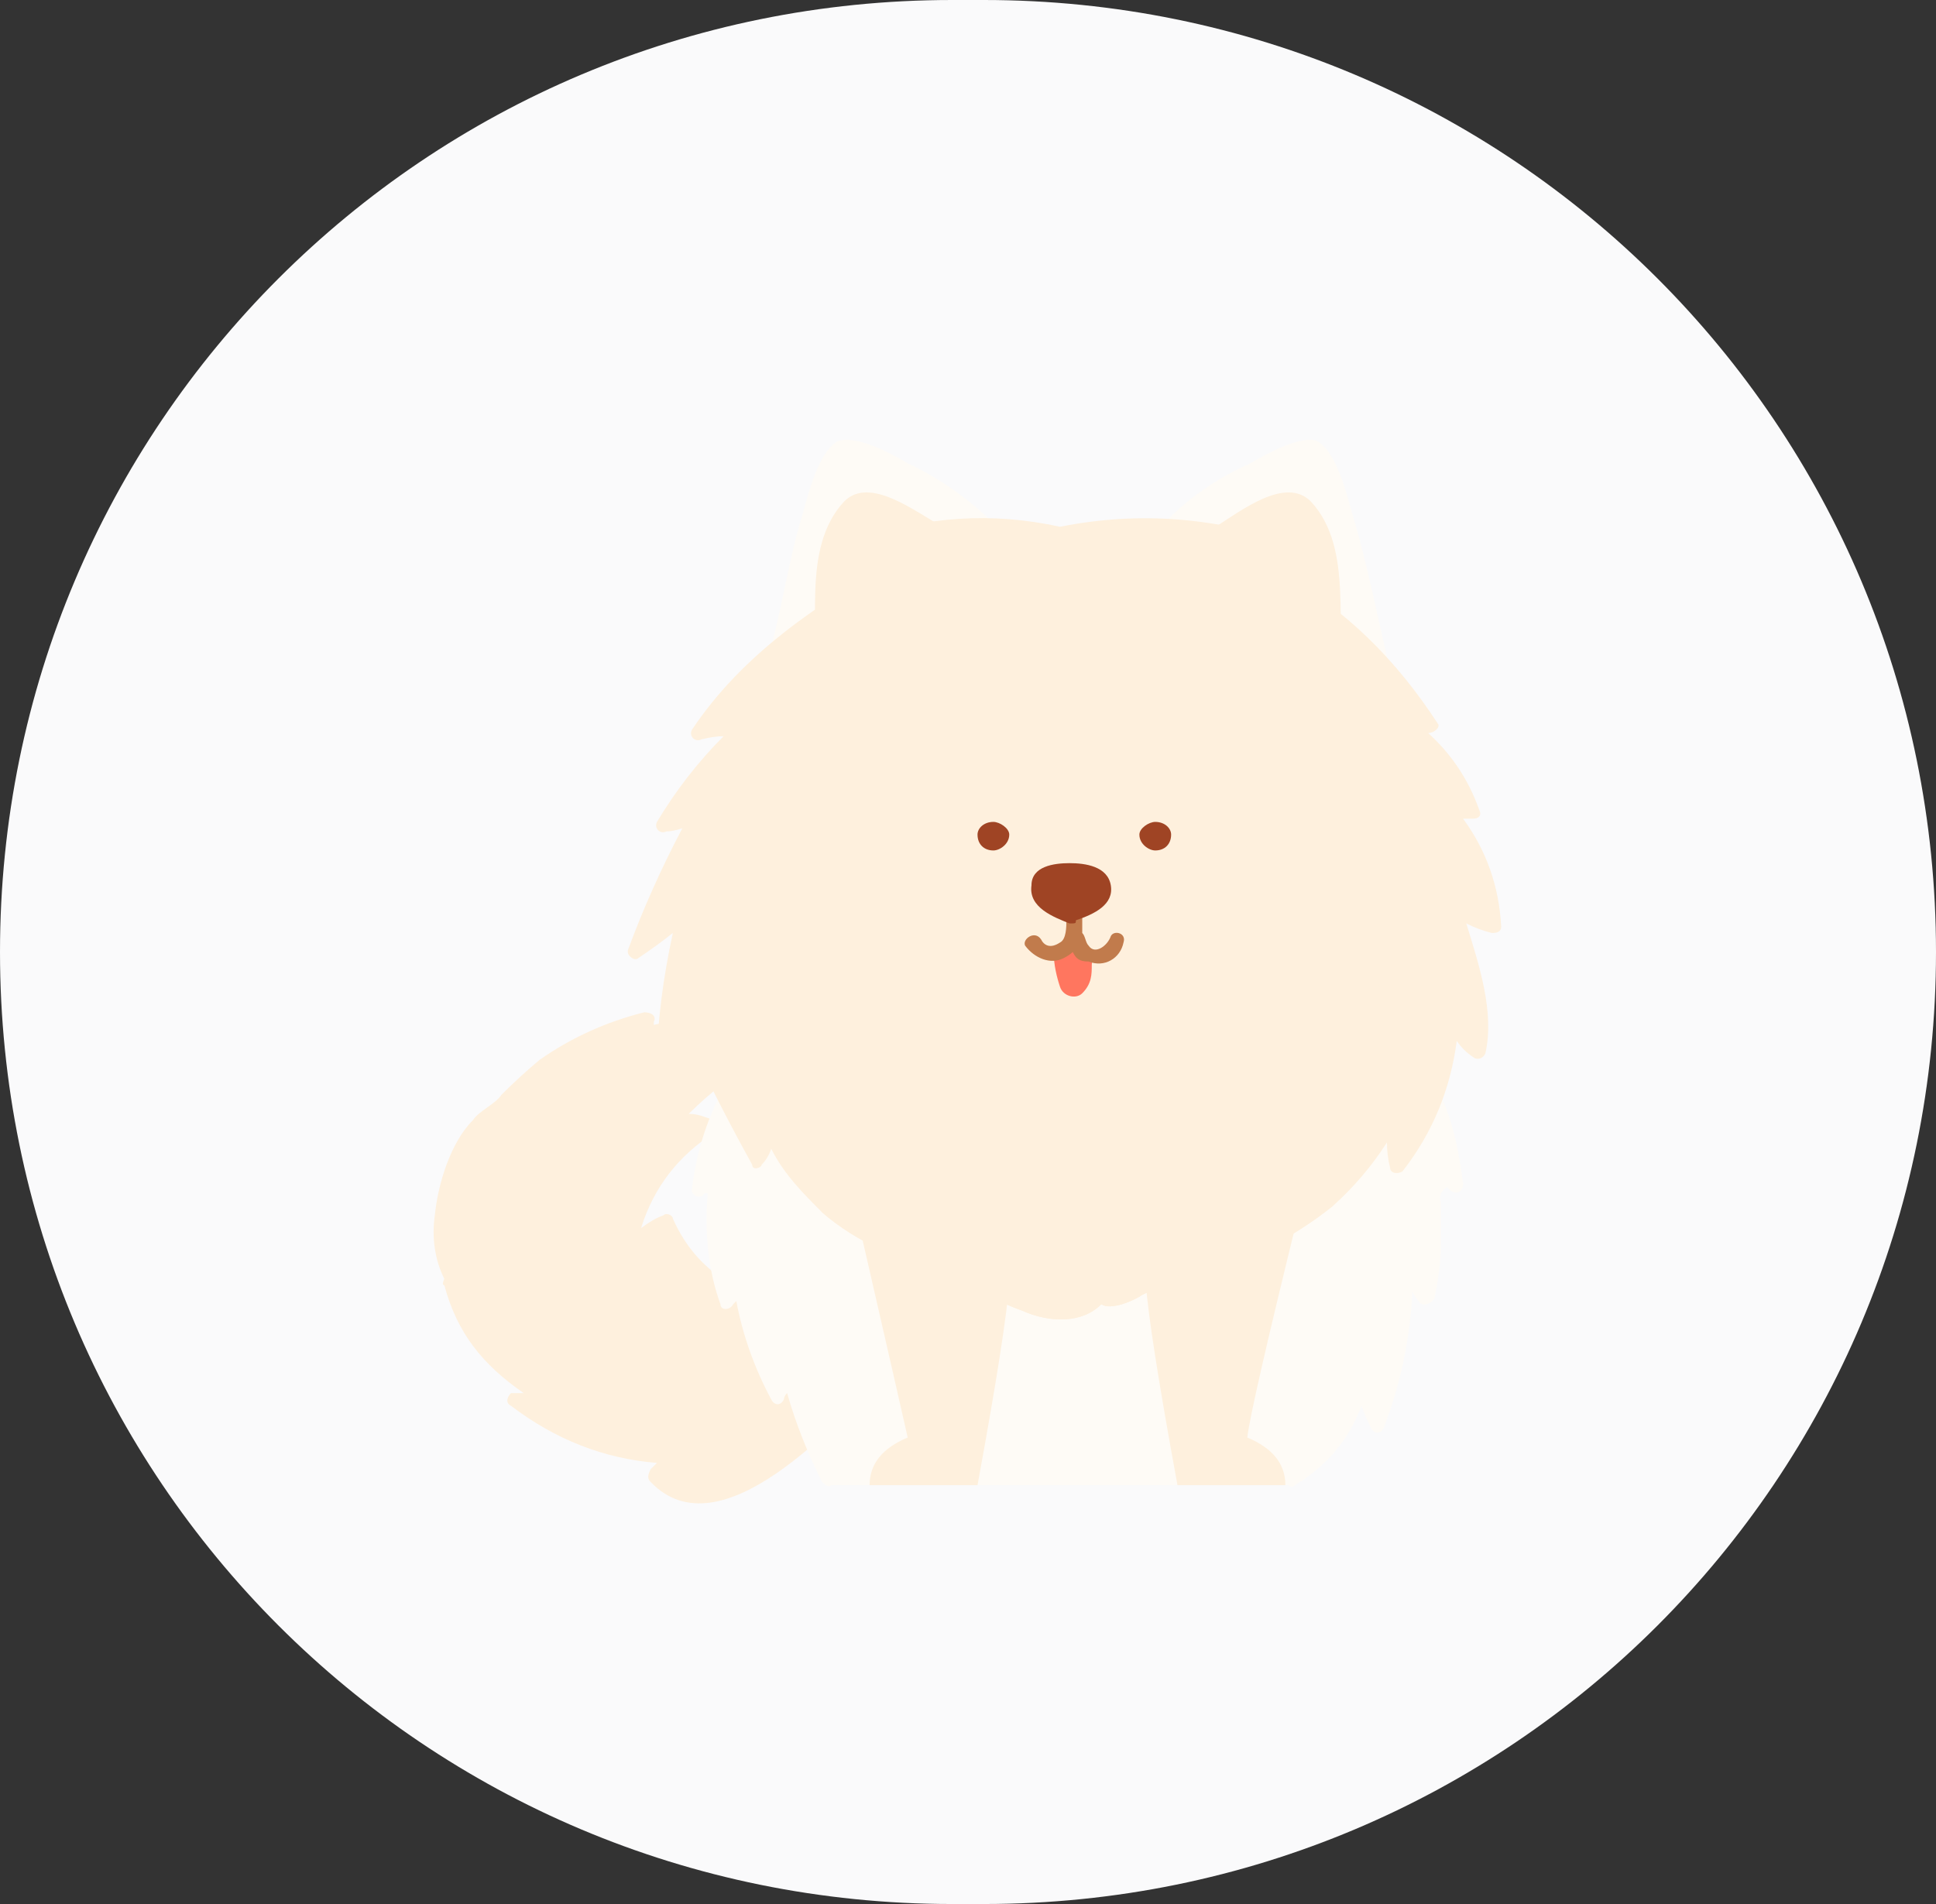 <svg version="1.2" xmlns="http://www.w3.org/2000/svg" viewBox="0 0 61 60" width="61" height="60">
	<rect x="0" y="0" width="61" height="60" fill="#333333" stroke="none"/>
	<title>image</title>
	<style>
		.s0 { fill: #fafafb } 
		.s1 { mix-blend-mode: multiply;fill: #fef0dd } 
		.s2 { mix-blend-mode: multiply;fill: #fefbf6 } 
		.s3 { mix-blend-mode: multiply;fill: #ff765f } 
		.s4 { mix-blend-mode: multiply;fill: #c17b4c } 
		.s5 { mix-blend-mode: multiply;fill: #9f4424 } 
	</style>
	<path id="Layer" class="s0" d="m0 30c0-16.6 13.4-30 30-30h1c16.6 0 30 13.4 30 30c0 16.6-13.4 30-30 30h-1c-16.6 0-30-13.4-30-30z" />
	<g id="Layer">
		<path id="Layer" class="s1" d="m24 33.3c-0.8 0.5-1.6 1.1-2.3 1.8c0.3 0 0.5 0.1 0.8 0.2c0.2 0 0.2 0.3 0 0.4c-1.1 0.7-1.9 1.7-2.3 3q0.4-0.3 0.7-0.4c0.1-0.1 0.3 0 0.3 0.1c0.4 0.9 1 1.6 1.9 2.1c-0.1-0.2 0.1-0.4 0.3-0.3c1 0.5 2.1 0.9 3.1 1.5c0.7 0.3 1.2 0.6 1.4 1.3q0.1 0.1 0 0.2q0 0.1-0.1 0.2c-1.4 1.4-5.1 5.6-7.3 3.3c-0.1-0.1-0.1-0.2 0-0.4q0.1-0.1 0.2-0.2q-2.5-0.2-4.6-1.8c-0.2-0.1-0.1-0.3 0-0.4h0.4c-1.3-0.9-2.1-1.9-2.5-3.4c-0.1 0 0-0.2 0-0.2c-0.3-0.6-0.4-1.3-0.3-2c0.1-1 0.5-2.3 1.2-3c0.2-0.3 0.7-0.5 0.9-0.8q0.6-0.6 1.2-1.1c1-0.7 2.1-1.2 3.3-1.5c0.2 0 0.4 0.1 0.3 0.3q0 0.1 0 0.1c0.3-0.1 0.6 0 1 0c0.1 0 0.2 0.2 0.1 0.4q0 0 0 0c0.8 0 1.5 0 2.2 0.2c0.2 0 0.3 0.3 0.1 0.4z" />
		<path id="Layer" class="s2" d="m46.1 37.3c0 0.3-0.3 0.4-0.5 0.1q-0.3 0.2-0.2 0.5q0 0.3 0 0.5q0 0.4 0 0.8c0 0.6-0.1 1.2-0.2 1.7c-0.1 0.2-0.4 0.3-0.5 0.1q-0.1-0.1-0.2-0.3q-0.1 2.2-0.9 4.3c-0.1 0.2-0.3 0.2-0.4 0q-0.2-0.4-0.3-0.7q-0.6 1.6-2.1 2.5q-0.1 0.1-0.2 0q0 0 0 0h-14.4q0 0 0 0q-0.1 0.1-0.3-0.1q-0.7-1.4-1.1-2.8q-0.1 0.1-0.1 0.2c-0.1 0.2-0.3 0.2-0.4 0q-0.8-1.5-1.1-3.1q0 0-0.1 0.1c-0.1 0.2-0.4 0.2-0.4 0c-0.4-1.1-0.5-2.3-0.4-3.5q-0.1 0-0.1 0c-0.1 0.2-0.4 0.1-0.4-0.1q0.2-1.8 1.1-3.4c0-0.1 0-0.1 0.1-0.2c1-0.6 2-1.5 3.1-1.8c1-0.2 2.2-0.1 3.2-0.1c2.4 0 4.9-0.1 7.4 0.1c2.4 0.1 4.9 0.3 7.2 1c1.6 0.5 2 2.7 2.2 4.2z" />
		<path id="Layer" class="s1" d="m31.8 40.4q-0.1 1.5-1 6.4h-3.4q0-1 1.2-1.5q-0.2-0.9-1.6-7c1.2-1.2 4.8 0.6 4.8 2.1z" />
		<path id="Layer" class="s2" d="m31.6 17c-0.9 1.7-2.2 3.2-4 4c-0.8 0.4-2.7 1.1-3.2 0c-0.1 0-0.2-0.1-0.2-0.3c0.4-1.3 0.6-2.8 1-4.2c0.2-0.6 0.5-2.2 1.2-2.6c0.6-0.2 1.7 0.4 2.2 0.7q1.7 0.8 3 2.2q0.1 0.1 0 0.2z" />
		<path id="Layer" class="s1" d="m30.9 19.2c-0.5 0.6-1.4 1-2.1 1.3q-1.4 0.7-2.8 1.2q0 0 0 0c-0.1 0.3-0.5 0.2-0.4-0.1c0.3-1.7-0.4-4.3 1-5.8c0.8-0.8 2.2 0.3 3.1 0.8c1 0.5 2.2 1.4 1.2 2.6z" />
		<path id="Layer" class="s2" d="m36.4 16.8q1.2-1.4 3-2.2c0.5-0.3 1.6-0.9 2.1-0.7c0.7 0.4 1 2 1.2 2.6c0.4 1.4 0.7 2.9 1 4.2c0 0.2-0.1 0.3-0.2 0.3c-0.5 1.1-2.4 0.4-3.2 0c-1.8-0.8-3-2.3-4-4c0-0.1 0-0.1 0.1-0.2z" />
		<path id="Layer" class="s1" d="m38.3 16.6c0.8-0.5 2.2-1.6 3-0.8c1.4 1.5 0.7 4.1 1.1 5.8c0.1 0.3-0.4 0.4-0.4 0.1q0 0-0.1 0q-1.4-0.5-2.8-1.2c-0.7-0.3-1.5-0.7-2.1-1.3c-1-1.2 0.3-2.1 1.3-2.6z" />
		<path id="Layer" class="s1" d="m40.9 38.3q-1.5 6.1-1.6 7q1.2 0.5 1.2 1.5h-3.4q-0.9-4.9-1-6.4c0-1.5 3.5-3.3 4.8-2.1z" />
		<path id="Layer" class="s1" d="m47.3 29.2c0 0.2-0.2 0.2-0.3 0.2q-0.4-0.1-0.8-0.3c0.4 1.3 0.9 2.8 0.6 4.1c-0.1 0.2-0.3 0.2-0.4 0.1q-0.3-0.2-0.5-0.5q-0.3 2.3-1.7 4.1c-0.1 0.1-0.4 0.1-0.4-0.1q-0.1-0.4-0.1-0.8q-0.7 1.1-1.7 2q-1 0.8-2.2 1.4c-0.2 0.1-0.4 0-0.4-0.2q0-0.4 0.1-0.8q-1.6 1.5-3.5 2.4c-0.3 0.2-1 0.5-1.3 0.3c-0.6 0.6-1.6 0.6-2.5 0.2c-1.4-0.5-2.9-1.6-3.9-2.7q-0.1 0.3-0.2 0.6c0 0.2-0.2 0.2-0.3 0.2q-1.1-0.5-1.9-1.2c-0.6-0.6-1.2-1.2-1.6-2q-0.1 0.3-0.3 0.5c0 0.1-0.3 0.2-0.3 0q-1-1.8-1.9-3.7c-0.2 0.2-0.4 0.4-0.6 0.7c-0.1 0.2-0.5 0.2-0.5-0.1c0-1.4 0.2-2.8 0.5-4.2q-0.5 0.4-1.1 0.8c-0.1 0.1-0.4-0.1-0.3-0.3q0.7-1.9 1.7-3.8q-0.3 0.1-0.5 0.1c-0.2 0.1-0.4-0.1-0.3-0.3q0.9-1.5 2.1-2.7q-0.3 0-0.7 0.1c-0.2 0.1-0.4-0.1-0.3-0.3c1.6-2.4 4-4 6.5-5.4c-0.4-0.1-0.7-0.2-1.2-0.1c-0.3 0-0.3-0.4 0-0.5q3.1-1.1 6.3-0.4c2.5-0.5 5-0.3 7.5 0.6c0.2 0.1 0.2 0.4 0 0.5l-0.5 0.4c2 1.1 3.6 2.7 4.9 4.7c0.1 0.1-0.1 0.3-0.3 0.3q0 0 0 0q1.1 1 1.6 2.4c0.1 0.2 0 0.3-0.2 0.3h-0.3q1.1 1.5 1.2 3.4z" />
		<path id="Layer" class="s1" d="m43.3 31.9q-0.1-0.2-0.3-0.3c0.3 1 0.4 2 0.4 3.1c0 0.2-0.3 0.2-0.4 0.1q-0.1-0.1-0.1-0.1c-0.2 1.1-0.4 2.3-0.9 3.3q-1 0.8-2.2 1.4c-0.2 0.1-0.3 0-0.3-0.2q0-0.4 0-0.8q-1.6 1.5-3.5 2.4c-0.3 0.2-1 0.5-1.3 0.3c-0.6 0.6-1.6 0.6-2.5 0.2c-1.4-0.5-2.9-1.6-3.9-2.7q-0.1 0.3-0.2 0.6c0 0.2-0.2 0.2-0.3 0.2q-1.1-0.5-1.9-1.2c-0.2-0.6-0.3-1.2-0.3-1.9q-0.1 0.1-0.1 0.2c-0.1 0.1-0.4 0.1-0.4-0.1c-0.4-1.3-0.6-2.6-0.5-4q-0.3 0.2-0.5 0.3c-0.2 0.2-0.4 0-0.4-0.2q0.4-1.7 1.6-3h-0.1c-0.2 0-0.5-0.2-0.3-0.3c0.5-0.9 1.2-1.6 2.2-2c0.3-0.2 0.7-0.3 1.1-0.4c0.7-0.2 0.8-0.5 1.1-1c1-1.6 3.1-1.4 4.5-0.4c1.5-1.3 4.8-1.2 5 1.2c0.9 0.1 1.7 0.5 2.3 1c0.2 0.2 0.1 0.3 0 0.4q1.7 1.5 2.6 3.6c0 0.2-0.2 0.3-0.4 0.3z" />
		<path id="Layer" class="s3" d="m34.4 30.4c0 0.3 0 0.6-0.3 0.9c-0.2 0.2-0.6 0.1-0.7-0.2c-0.1-0.3-0.2-0.7-0.2-1.1c0-0.1 0.2-0.2 0.3-0.2c0.1-0.1 0.2-0.1 0.3-0.1c0.2 0.1 0.4 0.1 0.6 0.3c0.1 0.1 0 0.3 0 0.4z" />
		<path id="Layer" class="s4" d="m35.4 29.7c-0.1 0.5-0.6 0.8-1.1 0.6c-0.3 0-0.4-0.1-0.5-0.3q-0.1 0.1-0.3 0.2c-0.4 0.2-0.9 0-1.2-0.4c-0.1-0.2 0.3-0.5 0.5-0.2c0.1 0.2 0.3 0.3 0.6 0.1c0.2-0.1 0.2-0.5 0.2-0.7q0-0.1 0.1-0.1q0 0 0-0.1c0.1-0.1 0.3-0.1 0.4 0.1q0 0.2 0 0.5c0.1 0.1 0.1 0.3 0.2 0.4c0.2 0.3 0.6 0 0.7-0.3c0.1-0.2 0.5-0.1 0.4 0.2z" />
		<path id="Layer" class="s5" d="m33.9 29c0 0.1 0 0.1-0.2 0.1c-0.5-0.2-1.3-0.5-1.2-1.2c0-0.6 0.7-0.7 1.2-0.7c0.5 0 1.2 0.1 1.3 0.7c0.1 0.6-0.5 0.9-1.1 1.1z" />
		<path id="Layer" class="s5" d="m31.3 26.8c-0.3 0-0.5-0.2-0.5-0.5c0-0.2 0.2-0.4 0.5-0.4c0.2 0 0.5 0.2 0.5 0.4c0 0.3-0.3 0.5-0.5 0.5z" />
		<path id="Layer" class="s5" d="m36.4 26.8c-0.2 0-0.5-0.2-0.5-0.5c0-0.2 0.3-0.4 0.5-0.4c0.3 0 0.5 0.2 0.5 0.4c0 0.3-0.2 0.5-0.5 0.5z" />
	</g>
</svg>